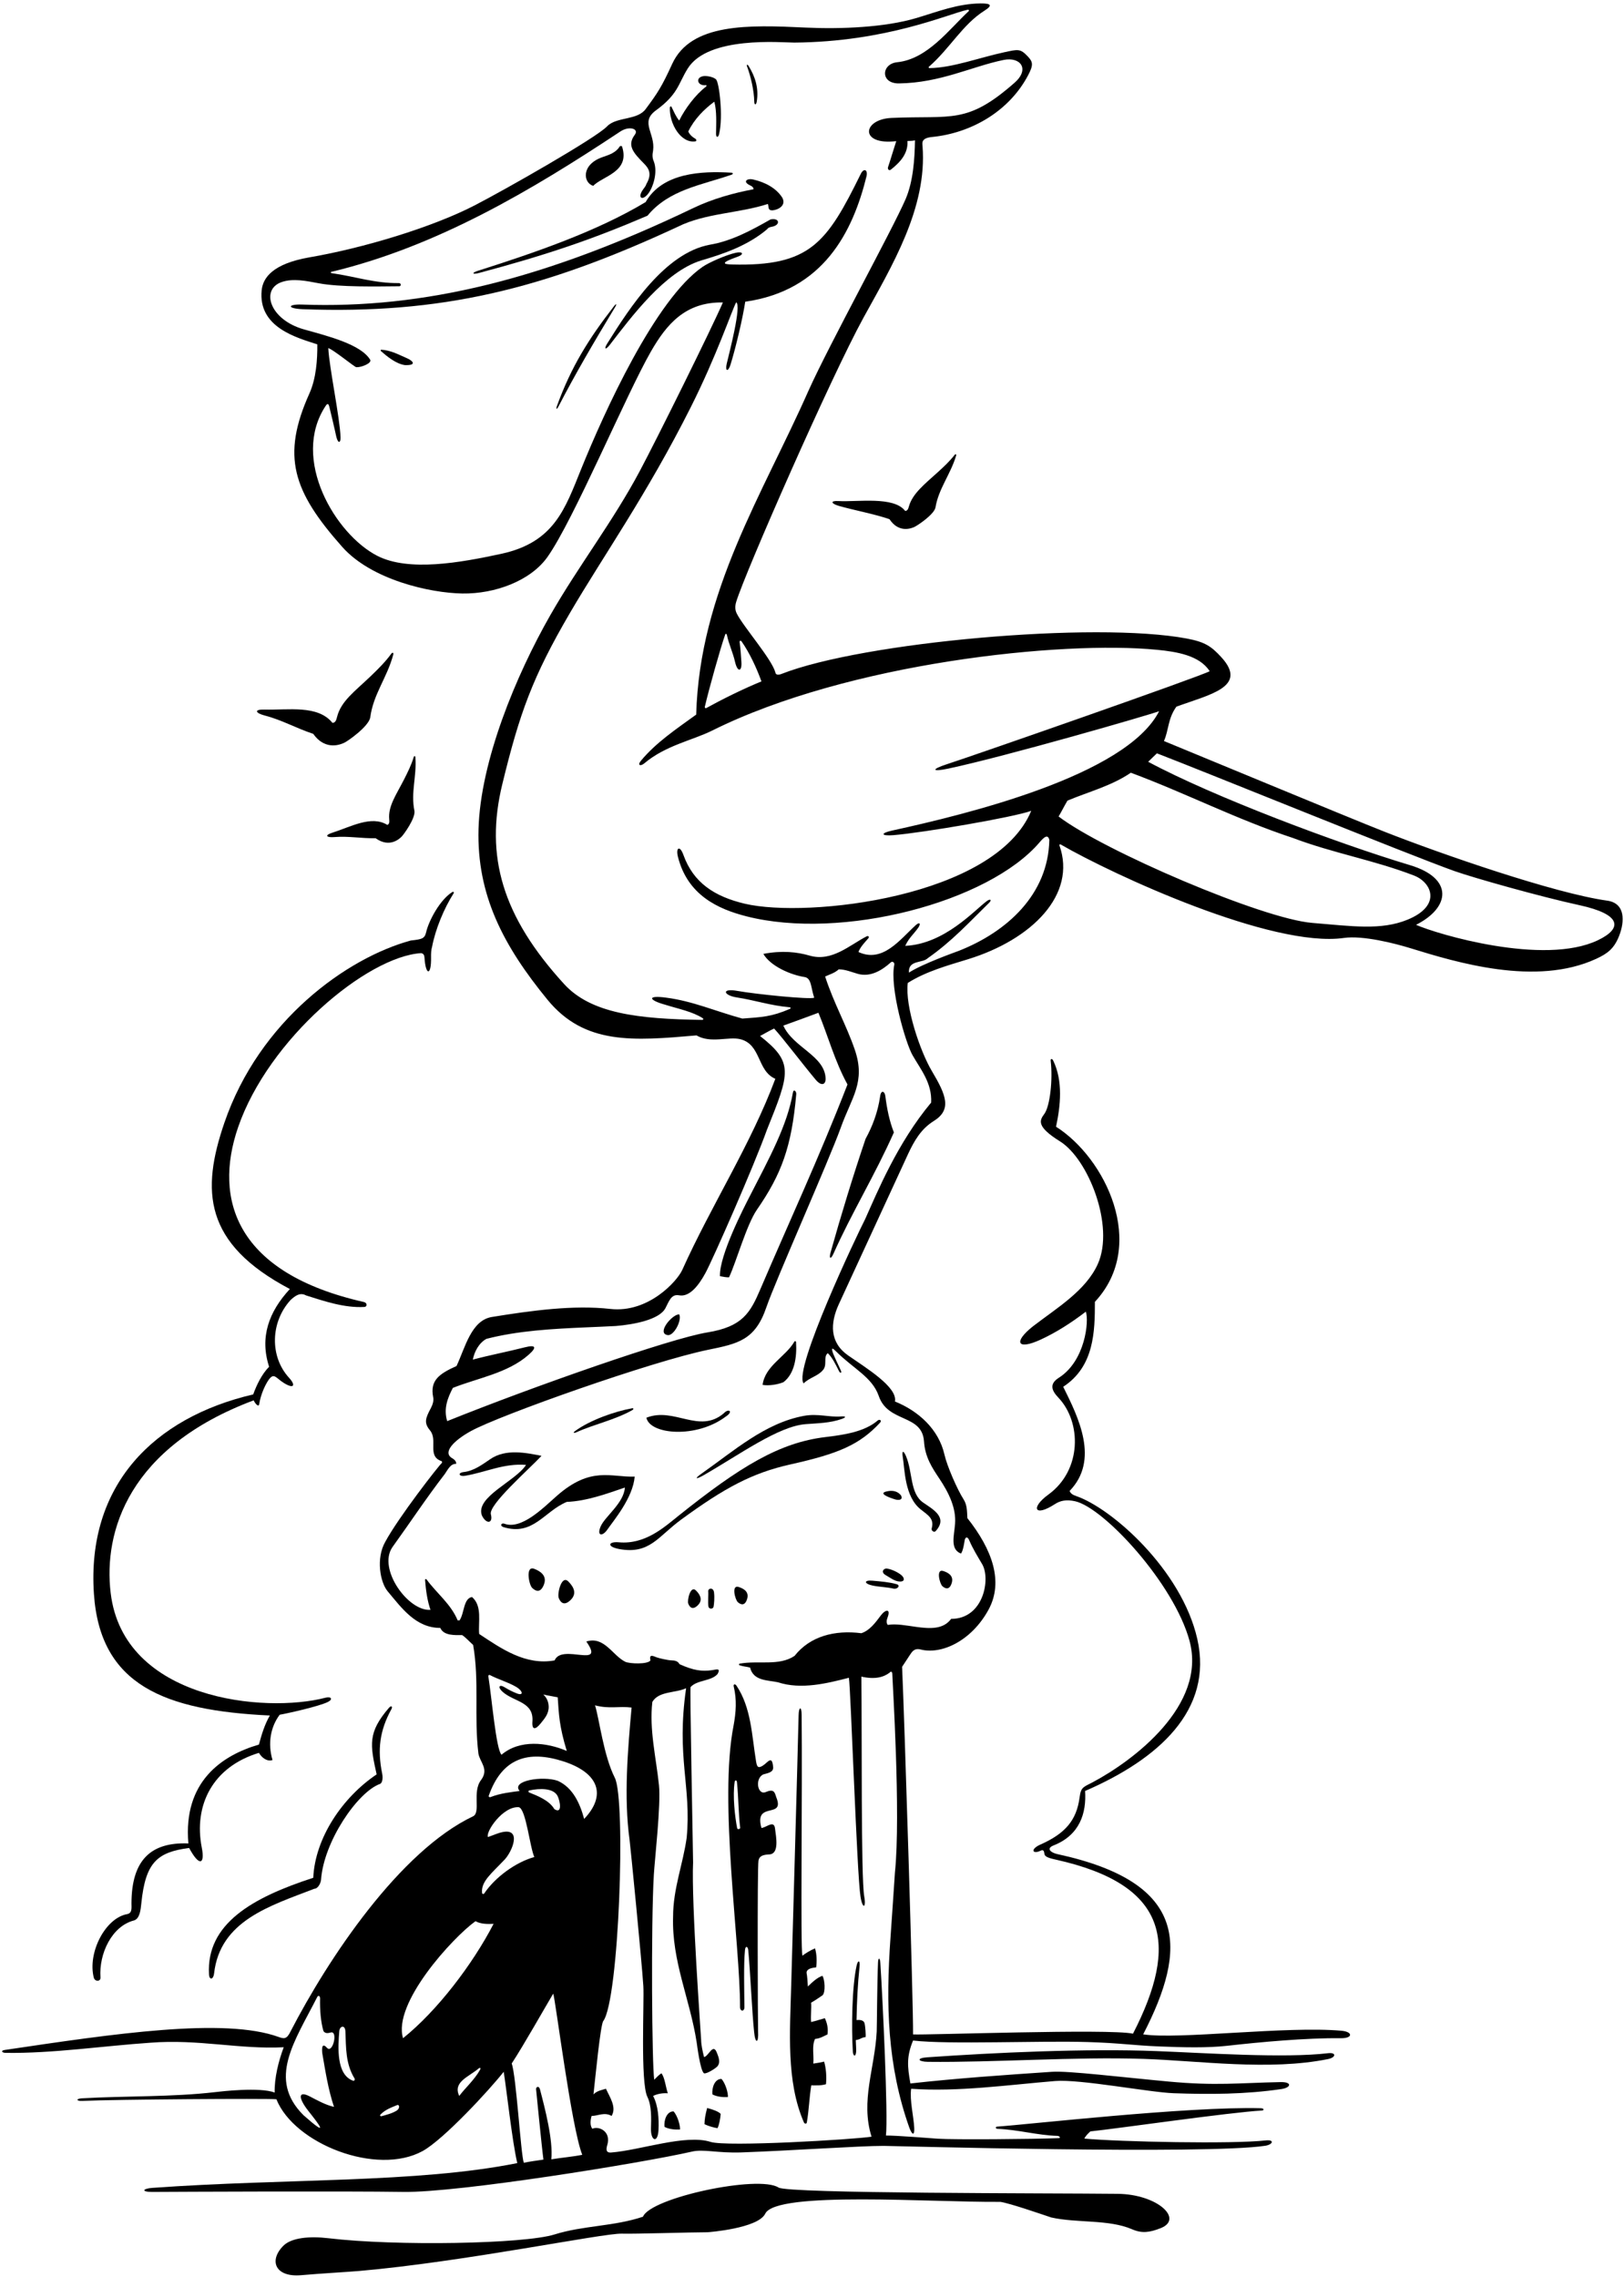 <?xml version="1.0" encoding="UTF-8"?>
<svg xmlns="http://www.w3.org/2000/svg" xmlns:xlink="http://www.w3.org/1999/xlink" width="458pt" height="642pt" viewBox="0 0 458 642" version="1.1">
<g id="surface1">
<path style=" stroke:none;fill-rule:nonzero;fill:rgb(0%,0%,0%);fill-opacity:1;" d="M 374.52 578.844 C 362.27 580.297 339.953 578.781 326.164 578.246 C 306.121 577.469 280.535 578.672 261.5 579.996 C 258.301 580.219 258.895 581.234 261.656 581.27 C 280.277 581.488 303.184 579.797 322.504 580.441 C 338.148 580.961 357.984 583.848 374.535 580.496 C 376.809 580.035 376.922 578.555 374.52 578.844 "/>
<path style=" stroke:none;fill-rule:nonzero;fill:rgb(0%,0%,0%);fill-opacity:1;" d="M 453.27 253.914 C 438.422 251.852 406.336 240.73 390.387 234.453 C 380.09 230.398 335.887 212.023 328.254 208.91 C 329.637 205.824 329.32 202.633 331.762 199.227 C 341.004 195.812 352.148 193.699 344.434 185.277 C 341.621 182.211 339.832 180.984 334.738 180.023 C 308.727 175.121 243.277 181.039 220.469 189.969 C 219.68 190.293 218.766 190.395 218.66 189.543 C 217.609 185.734 209.609 176.641 207.777 172.961 C 207.215 171.824 207.305 170.723 207.629 169.66 C 210.148 161.367 234.352 106.262 243.496 89.605 C 251.5 75.035 261.539 58.645 260.172 41.188 C 260.105 40.332 259.73 38.93 262.816 38.625 C 273.902 37.535 284.645 31.375 289.996 21.121 C 291.453 18.328 291.332 17.465 289.855 15.906 C 287.715 13.656 287.145 13.883 283.098 14.758 C 276.234 16.242 268.48 19.148 262.156 19.199 C 261.949 19.203 261.801 18.973 261.93 18.859 C 267.938 13.617 271.395 6.969 277.605 3.031 C 280 1.52 279.559 0.941 276.535 0.969 C 270.117 1.016 264.367 3.32 258.426 5.09 C 249.559 7.727 237.172 8.246 227.16 7.773 C 211.105 7.012 194.855 6.465 189.562 18.039 C 186.602 24.516 185.422 26.277 182.066 30.781 C 180.938 32.297 179.02 32.848 177.031 33.301 C 174.84 33.801 172.57 34.188 171.207 35.625 C 168.125 38.879 142.527 53.434 133.852 57.906 C 121.824 64.109 102.391 69.965 87.184 72.566 C 76.953 74.371 74.145 78.277 73.793 81.852 C 72.766 92.332 83.723 95.195 89.488 97.082 C 89.531 101.312 89.18 106.66 87.266 110.91 C 79.305 128.605 82.562 138.477 96.535 154.203 C 104.723 163.422 121.156 167.18 130.402 167.32 C 139.629 167.461 149.637 163.738 154.391 157.031 C 161.785 146.602 176.617 111.188 183.582 99.082 C 187.957 91.477 193.273 85.074 203.871 85.27 C 200.453 93.102 185.398 123.457 180.484 132.699 C 172.883 147 163.062 159.668 155.238 173.359 C 145.52 190.355 135.484 214.551 134.953 233.723 C 134.441 252.379 141.996 266.695 154.41 281.852 C 164.887 294.641 178.629 293.445 196.422 291.902 C 200.395 294.234 205.465 292.156 208.766 292.965 C 214.723 294.453 213.445 301.902 218.66 304.137 C 211.781 322.582 200.59 339.836 192.422 357.996 C 190.969 361.234 182.812 370.215 172.145 369.02 C 161.723 367.848 149.906 369.469 138.754 371.277 C 132.895 372.207 131.199 379.895 128.75 385.109 C 123.688 387.359 121.277 389.266 122.152 393.832 C 122.414 394.82 122.004 396.055 121.508 396.98 C 119.914 399.953 119.555 401.172 121.285 403.273 C 123.547 406.012 120.379 410.508 124.508 411.922 C 124.707 411.992 124.73 412.367 124.562 412.5 C 123.77 413.129 112.363 427.773 108.641 434.691 C 106.004 439.305 107.184 446.082 109.336 448.633 C 113.242 453.27 117.223 458.949 124.176 458.949 C 125.133 461.184 128.324 460.973 130.348 460.973 C 131.305 461.609 132.367 462.781 133.434 463.738 C 135.223 474.035 133.645 483.848 134.922 494.383 C 135.348 496.828 137.969 498.723 135.668 501.828 C 133.113 505.129 135.641 510.941 133.434 512.043 C 112.746 521.867 92.605 552.051 81.941 572.707 C 80.859 574.949 80.102 574.812 78.543 574.25 C 63.199 568.715 32.121 573.355 1.32 577.93 C 0.129 578.105 0.535 578.727 1.559 578.742 C 14.797 578.945 29.223 576.773 42.461 575.883 C 55.973 574.82 67.57 577.801 80.02 577.16 C 78.531 581.098 77.359 585.887 77.465 589.93 C 73.211 588.332 62.254 589.625 60.738 589.805 C 48.543 591.23 35.355 590.855 23.168 591.551 C 21.309 591.656 21.504 592.367 23.164 592.293 C 32.645 591.852 75.375 591.574 77.949 591.824 C 82.977 604.391 106.23 613.523 119.172 606.434 C 125.121 603.176 138.133 589.082 142.051 584.078 C 142.797 588.547 144.449 603.793 145.883 609.824 C 117.43 615.516 80.793 614.09 42.953 616.809 C 40.219 617.004 39.699 617.965 42.953 617.949 C 50.652 617.906 97.297 617.691 113.777 617.945 C 129.234 618.184 180.875 609.832 195.051 606.602 C 198.398 605.793 202.312 607.051 209.121 606.809 C 222.988 606.312 242.598 604.957 249.188 604.969 C 251.629 604.973 340.129 607.469 356.809 604.938 C 359.008 604.605 359.52 603.133 356.914 603.43 C 347.715 604.48 315.867 603.844 305.801 602.91 C 306.133 602.215 306.781 601.543 307.504 600.887 C 315.109 600.098 347.125 595.465 355.758 595.016 C 356.676 594.965 356.473 594.375 355.598 594.352 C 334.73 593.805 289.219 599.027 281.266 599.527 C 280.652 599.566 280.719 600.145 281.355 600.168 C 287.223 600.402 292.418 601.965 298.23 602.152 C 298.762 602.168 299.285 602.758 298.566 602.785 C 291.691 603.062 268.922 603.25 264.492 602.945 C 261.887 602.762 252.93 602.047 249.852 602.047 C 250.492 596.516 248.922 563.297 248.273 553.422 C 248.172 551.84 247.691 551.766 247.621 553.254 C 247.371 558.57 247.309 571.551 247.25 572.707 C 246.715 583.184 242.629 592.219 245.789 602.379 C 240.652 603.176 204.918 605.297 200.402 603.848 C 193.375 601.598 180.555 606.207 172.371 606.836 C 171.426 606.91 170.738 606.629 171.203 604.93 C 172.543 600.863 168.816 599.266 167.055 600.145 C 166.309 599.188 166.523 597.59 166.844 596.527 C 168.652 596.527 170.461 595.355 172.48 596.527 C 173.973 594.078 171.949 591.207 170.887 588.863 C 169.969 589.164 168.332 589.398 167.375 590.461 C 167.906 585.566 169.344 570.832 170.129 569.781 C 174.582 563.816 176.547 507.441 173.395 501.211 C 170.188 494.867 169.008 484.52 167.809 480.77 C 171.883 481.852 174.543 480.934 178.121 481.398 C 177.078 492.938 175.871 506.656 177.559 518.754 C 177.77 520.27 180.961 552.566 181.434 559.898 C 181.707 564.117 180.562 587.09 182.57 591.137 C 183.812 593.633 183.664 597.309 183.586 600.055 C 183.48 603.605 185.527 604.355 185.711 600.461 C 185.859 597.27 185.621 593.598 184.188 590.887 C 185.461 590.25 187.059 590.035 188.336 590.141 C 187.695 588.227 187.484 585.672 186.527 584.504 C 185.848 584.926 185.145 585.672 184.504 586.312 C 183.867 582.27 183.559 542.68 184.398 528.477 C 184.648 524.25 186.414 508.742 185.844 503.289 C 185.016 495.406 183.074 487.578 183.973 479.805 C 185.781 476.719 190.418 477.359 193.496 475.949 C 190.676 495.465 195.039 503.637 193.656 518.109 C 192.59 525.664 189.824 532.473 189.824 540.348 C 189.422 552.883 194.59 563.598 196.473 575.77 C 196.57 576.406 197.484 583.844 198.551 584.504 C 199.23 584.758 201.891 583.098 202.379 582.48 C 203.34 581.203 202.473 579.523 202.062 578.438 C 200.996 576.098 199.824 579.715 198.551 579.926 C 198.133 578.188 197.758 576.672 197.73 575.031 C 197.715 574.164 194.934 536.305 195.465 525.023 C 195.355 517.684 194.531 475.879 194.754 475.629 C 196.582 473.566 200.578 474.016 202.379 471.93 C 203.34 470.145 202.035 470.691 200.727 470.867 C 197.949 471.234 195.664 470.98 191.633 469.164 C 191.184 468.266 190.285 468.117 189.34 468.09 C 188.273 468.062 185.684 467.441 185.176 467.234 C 184.098 466.797 183.008 466.289 183.441 468.102 C 182.695 469.27 177.488 469.059 176.32 468.48 C 172.742 466.715 170.41 461.176 165.352 462.781 C 170.887 470.652 158.438 463.207 156.414 468.102 C 148.223 469.59 141.41 464.801 135.137 460.652 C 134.816 457.355 136.094 452.777 133.113 450.227 C 130.664 450.652 130.984 454.801 129.602 456.82 C 129.391 456.82 129.281 456.82 129.07 456.82 C 127.164 452.203 123.172 449.195 120.312 445.297 C 120.145 445.062 119.852 445.152 119.875 445.438 C 120.105 448.375 120.535 451.418 121.41 453.844 C 115.168 454.352 106.434 442.312 110.664 436.18 C 115.875 428.945 120.133 422.453 125.453 415.539 C 126.328 414.27 127.078 412.605 128.656 412.688 C 128.711 411.969 128.117 411.434 127.508 411.086 C 124.688 409.461 128.066 406.051 132.805 403.449 C 141.105 398.898 183.953 383.746 199.715 380.531 C 208.148 378.812 212.953 377.828 216.117 368.582 C 218.723 360.969 233.746 327.305 237.148 317.816 C 240.191 309.32 244.215 305.027 241.047 295.867 C 238.617 288.828 235.18 282.91 232.703 275.301 C 233.977 274.703 235.363 274.344 236.535 273.281 C 238.449 273.281 240.199 274.07 241.961 274.559 C 245.582 275.559 248.852 273.449 251.258 271.285 C 251.621 270.953 252.309 271.262 252.211 271.945 C 250.852 278.445 255.383 294.008 257.332 297.445 C 259.629 301.496 262.883 305.32 262.602 310.84 C 253.094 322.223 247.445 336 243.98 343.719 C 241.844 347.844 223.574 386.258 226.641 390.004 C 228.234 388.406 230.574 387.98 231.961 386.387 C 233.477 384.926 232.066 382.555 233.449 381.488 C 234.738 382.711 235.691 384.699 236.566 386.457 C 236.988 387.305 237.496 387.121 237.109 386.312 C 236.645 385.355 235.164 382.148 234.984 381.648 C 234.238 379.625 234.84 380.043 235.895 381.094 C 240.766 385.934 245.961 388.246 247.812 393.516 C 250.402 401.199 259.98 398.555 260.582 406.281 C 260.855 410.785 262.887 413.812 264.922 416.859 C 267.613 420.895 269.676 425.145 269.348 429.566 C 269.09 433.016 267.871 436.75 271.008 437.988 C 271.645 437.242 271.992 434.594 272.059 434.223 C 272.254 433.27 272.879 433.055 273.402 434.375 C 274.27 436.438 275.684 438.762 276.988 440.965 C 279.41 445.055 277.438 456.395 268.242 456.395 C 266.043 459.391 262.262 459.191 258.414 458.66 C 255.562 458.266 252.676 457.691 250.367 458.098 C 249.895 457.484 250.031 456.746 250.309 456.012 C 251.273 453.457 249.742 453.648 248.395 455.445 C 246.891 457.445 245.309 459.645 242.918 460.438 C 235.363 459.48 228.449 461.289 224.086 466.824 C 219.703 469.777 213.805 468.047 208.602 469.02 C 208.371 469.062 208.324 469.383 208.539 469.461 C 209.488 469.812 210.578 469.863 211.531 470.121 C 212.488 473.953 216.531 473.633 219.402 474.27 C 225.895 476.398 233.234 474.59 239.406 472.996 C 239.938 476.293 241.68 528.707 242.68 534.695 C 243.238 538.27 244.34 538.016 243.73 534.629 C 242.785 529.375 243.121 488.07 242.918 472.676 C 246.695 473.523 249.164 472.875 250.879 471.562 C 251.242 471.09 251.645 471.234 251.645 471.93 C 251.645 473.207 254.09 511.617 252.387 527.898 C 251.977 534.066 251.566 540.238 251.137 546.266 C 249.797 565.094 250.227 582.379 256.477 599.914 C 257.328 602.129 257.941 601.973 257.832 599.875 C 257.676 596.754 256.504 591.992 256.965 588.863 C 270.016 589.805 284.473 587.762 297.562 586.684 C 304.621 586.102 324.172 589.883 330.984 590.121 C 341.113 590.477 351.316 590.441 361.402 588.945 C 364.129 588.539 364.484 586.918 361.156 586.984 C 349.312 587.227 342.879 588.066 329.652 586.84 C 316.305 585.602 301.312 583.777 296.723 584.082 C 283.496 584.961 269.324 585.957 256.75 587.375 C 255.871 582.5 255.664 579.742 257.5 575.27 C 267.641 576.434 293.137 575.273 306.793 575.695 C 315.961 575.98 319.594 576.637 326.828 576.93 C 333.715 577.211 340.527 577.379 346.125 576.746 C 355.422 575.695 368.496 574.496 378.117 574.617 C 381.621 574.66 381.543 572.797 378.359 572.512 C 362.777 571.113 332.199 575.062 322.398 573.523 C 334.895 549.34 335.441 530.785 298.234 522.719 C 296.355 522.309 294.902 521.141 297.148 520.254 C 304.57 517.312 306.422 511.102 306.016 504.914 C 326.66 495.98 342.23 482.137 337.656 462.039 C 333.219 442.523 313.496 425.168 303.465 421.754 C 302.637 421.473 301.938 421.094 301.652 420.328 C 310.109 411.598 304.164 399.641 299.844 390.961 C 308.621 385.258 308.781 375.32 308.781 367.02 C 323.801 350.887 311.617 326.34 297.82 317.648 C 299.094 311.73 299.828 304.77 297.02 299 C 296.723 298.395 296.234 298.406 296.312 299.059 C 296.949 304.371 296.121 311.871 294.52 314.039 C 293.184 315.848 292.16 317.555 298.934 321.77 C 306.945 326.754 314.371 345.633 309.629 356.297 C 306.262 363.855 298.07 368.723 291.348 373.891 C 285.703 378.348 286.832 380.723 293.441 377.684 C 297.953 375.609 302.141 372.906 306.227 369.785 C 307.18 372.453 306.039 383.695 298.637 388.402 C 295.996 390.078 296.414 391.852 298.465 394.004 C 305.066 400.938 305.137 414.48 295.668 421.348 C 290.625 425.008 291.656 427.84 297.531 424.023 C 299.031 423.051 300.746 422.684 303.219 423.238 C 311.328 425.059 331.105 446.438 335.473 462.602 C 340.387 480.785 319.621 496.375 308.16 502.453 C 305.586 503.82 304.844 503.785 304.48 506.625 C 303.621 513.375 300.23 516.891 293.758 519.871 C 290.645 521.129 290.996 522.664 293.008 521.949 C 293.703 521.664 294.348 521.156 294.523 522.473 C 294.535 523.332 295.32 523.742 297.82 524.281 C 329.531 531.336 332.578 547.98 319.527 573.332 C 312.777 571.875 261.078 573.777 257.496 573.543 C 257.602 565.031 255.047 483.953 254.41 469.91 C 254.941 469.164 256.738 466.305 257.102 465.855 C 257.73 465.078 258.438 464.715 259.648 465.027 C 265.445 466.516 273.953 462.703 278.805 453.766 C 283.062 445.91 279.859 436.867 272.816 427.988 C 272.715 425.906 272.738 424.242 271.738 422.68 C 269.992 419.953 267.094 413.355 266.355 410.086 C 264.738 402.945 259.023 397.785 252.387 395.109 C 253.199 391.051 244.176 385.617 239.176 382.117 C 233.953 378.461 234.086 373.051 236.594 367.617 C 237.754 365.105 255.062 327.543 256.113 325.297 C 257.801 321.688 259.742 318.273 263.301 316.066 C 268.516 312.832 266.848 308.746 262.777 301.906 C 259.57 296.523 255.172 283.77 256.008 277.109 C 261.215 273.844 267.156 272.223 272.977 270.434 C 290.996 264.891 303.727 252.23 298.773 238.305 C 298.711 238.117 298.938 237.961 299.129 238.07 C 314.098 246.723 358.766 267.301 379.012 264.426 C 384.391 263.66 393.406 265.973 397.73 267.305 C 410.797 271.336 433.148 278.137 450.117 270.328 C 453.32 268.855 455.184 267.473 456.59 263.93 C 458.273 259.695 458.371 254.625 453.27 253.914 Z M 90.902 578.926 C 91.762 583.863 92.527 588.965 94.195 593.973 C 91.805 593.426 89.586 592.176 87.406 591.043 C 83.965 589.254 84.125 591.527 86.961 595.113 C 90.039 599.008 93.098 602.949 85.578 596.312 C 75.402 586.137 83.012 575.668 89.477 562.977 C 89.758 562.422 90.281 562.691 90.266 563.398 C 90.188 566.664 90.469 570.039 91.215 572.586 C 91.688 573.332 92.504 573.223 93.262 573.004 C 95.418 572.375 93.844 579.145 92.195 577.305 C 90.348 575.242 90.918 579.016 90.902 578.926 Z M 99.602 586.605 C 94.785 584.949 95.32 577.07 95.688 572.59 C 95.805 571.18 97.332 570.727 97.41 572.707 C 97.598 577.234 97.426 581.816 99.996 585.977 C 100.18 586.27 99.906 586.711 99.602 586.605 Z M 111.859 595.035 C 110.52 595.84 109.035 596.195 107.586 596.602 C 107.305 596.68 107.074 596.402 107.254 596.203 C 108.559 594.75 110.48 594.098 112.07 593.441 C 112.695 593.32 112.809 594.43 111.859 595.035 Z M 135.391 583.504 C 133.77 586.414 131.059 588.781 129.52 590.887 C 127.633 586.973 132.145 585.539 134.934 583.184 C 135.383 582.801 135.668 583 135.391 583.504 Z M 113.668 574.609 C 110.668 564.824 127.605 546.293 134.098 541.621 C 135.586 542.473 137.633 542.449 139.203 542.367 C 133.246 553.859 123.242 566.949 113.668 574.609 Z M 155.48 608.762 C 156.031 603.406 153.695 594.406 152.273 588.996 C 151.973 587.906 151.113 588.355 151.184 588.996 C 151.23 589.41 152.836 605.859 153.262 608.836 C 150.934 609.168 149.383 609.391 147.719 609.723 C 146.863 607.273 145.586 585.141 144.309 581.738 C 147.496 576.918 153.672 565.988 156.016 562.051 C 156.652 563.648 161.133 599.75 164.207 607.484 C 161.652 608.02 158.359 608.281 155.48 608.762 Z M 149.262 505.348 C 148.945 505.219 148.961 504.836 149.273 504.766 C 152.164 504.129 156.156 504.023 157.289 506.406 C 157.918 507.758 158.691 511.523 156.336 510.023 C 154.902 507.547 151.539 506.262 149.262 505.348 Z M 164.738 512.789 C 163.57 508.426 161.547 503.957 157.289 502.043 C 153.023 500.586 144.062 501.992 146.547 504.914 C 144.379 505.211 141.207 505.508 138.301 506.648 C 138.066 506.738 137.746 506.512 137.82 506.305 C 141.57 495.586 148.973 493.34 158.977 496.598 C 169.051 499.871 171.012 506.23 164.738 512.789 Z M 138.117 472.211 C 140.461 473.441 143.145 474.184 145.41 475.477 C 147.551 476.695 147.691 478.145 145.82 477.43 C 144.617 476.969 143.5 476.41 142.398 475.727 C 140.754 474.699 140.273 475.641 141.734 476.945 C 144.973 479.836 150.508 479.699 150.16 485.23 C 149.934 487.965 151.113 487.566 152.465 485.883 C 153.574 484.504 154.805 483.148 154.738 481.082 C 154.703 479.938 154.285 478.672 153.219 477.715 C 154.676 478.062 156.004 478.234 157.289 478.508 C 157.609 483.297 157.695 486.59 159.844 493.637 C 154.203 491.191 146.547 490.34 141.438 494.699 C 139.898 493.266 138.656 478.363 137.711 472.535 C 137.676 472.32 137.945 472.121 138.117 472.211 Z M 146.332 509.492 C 148.355 510.023 149.418 520.77 150.695 523.535 C 145.508 524.961 139.645 529.199 136.531 533.844 C 136.391 534.062 135.988 533.953 135.961 533.695 C 135.578 530.445 138.641 528.152 142.328 524.242 C 144.41 522.031 147.234 515.391 141.734 516.5 C 140.305 516.789 138.863 517.496 137.605 517.895 C 136.926 516.395 141.852 509.133 146.332 509.492 Z M 209.082 186.52 C 208.934 184.68 208.871 182.895 208.59 181.031 C 208.527 180.609 208.906 180.492 209.172 180.875 C 211.457 184.188 213.316 188.188 214.746 192.098 C 209.535 194.238 203.84 197.051 199.145 199.637 C 198.969 199.73 198.715 199.52 198.766 199.297 C 199.902 194.371 203.223 182.516 204.52 178.895 C 204.652 178.52 204.941 178.703 205.008 179.027 C 205.5 181.496 206.703 183.98 207.289 186.566 C 207.988 189.645 209.312 189.43 209.082 186.52 Z M 239.008 305.734 C 230.883 326.645 222.648 344.25 214.461 363.395 C 211.578 370.129 209.43 374.027 199.461 375.641 C 189.258 377.293 150.82 390.707 126.117 400.645 C 125.051 397.133 126.219 394.152 127.711 391.281 C 134.695 388.488 143.145 387.16 149.066 381.953 C 151.508 379.809 151.109 379.047 148.02 379.836 C 143.277 381.047 138.094 382.039 133.352 383.301 C 133.777 381.066 135.055 378.617 137.184 377.449 C 146.195 375.133 155.852 374.617 165.453 374.203 C 168.203 374.082 170.949 373.973 173.676 373.828 C 178.68 373.414 185.938 372.082 187.664 368.797 C 188.688 366.848 189.297 364.754 191.512 365.172 C 194.379 365.715 196.922 362.609 198.938 358.914 C 200.996 355.137 212.629 328.742 216.301 318.484 C 222.781 302.363 223.871 299.555 214.352 292.07 C 216.105 291.137 217.195 290.453 218.32 289.969 C 220.703 292.547 226.512 300.191 230.051 304.41 C 231.629 306.285 232.906 305.84 232.836 304.012 C 232.582 297.594 223.641 295.289 220.918 289.137 C 224.219 287.965 227.188 286.867 230.812 285.52 C 233.492 291.953 235.391 299.137 239.008 305.734 Z M 270.434 268.051 C 269.855 268.277 260.113 271.719 256.336 274.203 C 256.09 270.547 260.16 271.625 261.656 270.129 C 268.551 265.285 273.25 260.086 278.953 254.512 C 279.766 253.719 279.309 253.289 278.316 254.023 C 274.809 256.617 266.395 266.141 255.293 266.656 C 256.344 264.383 257.613 263.438 258.934 261.582 C 259.789 260.383 259.359 259.816 258.258 260.82 C 253.754 264.922 248.941 271.562 242.094 268.387 C 242.648 266.961 243.793 265.77 244.867 264.551 C 245.238 264.137 244.914 263.715 244.406 263.977 C 239.586 266.457 234.578 271.23 228.34 269.41 C 224.77 268.371 220.574 267.918 215.281 268.918 C 217.285 272.383 222.996 274.852 226.91 275.449 C 228.891 275.754 228.656 278.441 229.629 281.281 C 228.391 281.82 213.262 280.305 207.891 279.348 C 203.363 278.539 204.008 280.617 207.805 281.199 C 212.848 281.973 217.492 283.539 222.676 283.961 C 223.012 283.988 223.059 284.305 222.758 284.434 C 217.484 286.68 214.91 286.742 209.352 287.156 C 201.84 285.109 195.332 282.211 187.836 281.254 C 182.438 280.523 182.828 281.949 187.648 283.266 C 191.316 284.426 195.242 285.16 198.195 287.055 C 198.434 287.207 198.344 287.535 198.066 287.531 C 179.934 287.281 166.672 285.715 159.098 277.43 C 141.656 258.352 136.719 241.402 141.656 221.094 C 146.512 201.137 150.129 190.934 160.785 172.719 C 170.066 156.844 182.449 139.387 194.824 114.77 C 202.129 100.242 206.293 87.77 207.617 85.23 C 209.203 86.062 205.652 99.539 204.965 102.48 C 204.426 104.781 205.375 104.934 206.047 102.715 C 207.48 98.047 209.414 89.988 210.172 85.059 C 232.176 81.914 240.48 65.504 244.398 49.605 C 244.746 47.68 243.535 47.441 242.781 48.973 C 233.156 68.527 228.48 75.121 206.449 74.566 C 203.965 74.504 203.043 74.145 207.941 72.41 C 209.961 71.711 209.527 70.812 207.508 71.262 C 204.734 71.879 199.953 73.988 198.18 75.207 C 184.852 84.344 170.43 116.098 163.902 132.227 C 159.348 143.477 156.305 152.898 141.367 156.133 C 129.711 158.656 115.266 161.223 106.418 156.707 C 94.629 150.688 81.895 129.395 91.859 114.402 C 92.406 113.578 92.66 113.902 92.855 114.598 C 92.984 115.055 94.375 120.891 94.875 123.254 C 95.375 125.125 96.102 124.891 96.039 123.254 C 95.824 117.555 92.902 103.93 92.582 98.145 C 93.91 98.477 100.004 103.496 100.48 103.523 C 101.945 103.602 104.883 102.383 104.41 101.445 C 101.797 97.086 92.578 94.781 85.738 92.867 C 76.008 90.141 73.395 81.543 79.496 79.5 C 82.691 78.43 86.289 79.18 89.918 79.863 C 95.91 80.992 106.215 80.75 112.613 80.703 C 113.172 80.699 113.145 79.805 112.531 79.812 C 105.648 79.895 100.234 77.965 93.582 77.012 C 93.223 76.961 93.164 76.711 93.5 76.629 C 123.309 69.48 150.02 53.59 174.953 37.07 C 177.473 35.395 180.281 36.32 179.035 37.977 C 176.789 40.969 178.523 42.988 181.613 46.102 C 183.02 47.516 183.934 49.066 182.297 51.863 C 182.152 52.367 181.812 52.824 181.465 53.277 C 179.602 55.723 181.094 56.816 182.82 54.578 C 184.191 52.801 185.555 48.562 184.391 45.516 C 183.973 44.605 183.934 43.695 184.184 42.449 C 184.852 37.621 180.469 34.531 184.848 31.219 C 191.312 26.539 191.219 23.699 193.953 19.316 C 199.711 10.074 220.355 11.996 224 12.008 C 250.105 11.789 267.242 3.988 272.867 2.754 C 273.227 2.672 273.379 2.973 273.168 3.168 C 267.715 8.195 261.598 16.676 253.016 17.547 C 248.52 18.004 248.223 23.582 253.512 23.516 C 265.203 23.371 274.105 18.727 283.027 16.902 C 287.789 15.934 290.523 19.473 286.105 23.348 C 272.648 35.148 268.613 32.488 251.43 33.246 C 243.191 33.609 242.289 41.035 252.762 39.789 C 252.02 42.023 251.242 44.734 250.496 46.969 C 250.188 47.605 250.684 48.27 251.242 47.82 C 253.797 45.797 256.137 43.359 255.926 39.742 C 256.777 39.742 257.336 39.707 258.047 39.574 C 257.953 44.863 257.539 51.168 255.391 56.152 C 251.66 64.785 233.973 96.898 228.047 110.062 C 215.066 139.43 197.297 166.668 196.34 201.461 C 190.734 205.52 185.039 209.316 180.773 214.445 C 179.652 215.789 180.648 216.102 181.723 215.191 C 187.715 210.129 195.355 208.703 200.82 205.977 C 239.289 186.805 299.516 180.566 326.254 183.184 C 331.859 183.73 338.297 184.762 341.152 189.227 C 338.812 190.609 274.977 212.879 266.988 215.465 C 262.668 216.863 262.652 217.695 267.434 216.684 C 283.676 213.246 324.445 201.461 326.895 200.504 C 317.621 218.688 272.496 229.574 251.602 234.152 C 248.211 234.895 248.438 235.73 251.938 235.449 C 260.25 234.777 285.824 230.41 290.824 228.594 C 280.715 252.992 227.691 258.934 210.07 254.781 C 201.41 252.738 195.527 248.797 192.742 241.035 C 191.723 238.188 190.539 238.969 191.184 241.531 C 193.902 252.363 202.492 256.285 210.512 258.332 C 237.332 265.176 278.789 254.418 293.254 237.387 C 294.438 235.988 295.523 235.082 295.93 236.785 C 295.625 252.195 283.965 262.711 270.434 268.051 Z M 396.984 259.266 C 389.469 262.355 381.242 261.098 370.059 260.184 C 355.934 259.027 311.137 239.793 298.547 230.188 C 299.273 228.992 299.895 227.68 301.039 225.719 C 306.871 223.254 313.488 221.57 318.914 217.848 C 334.129 223.484 348.812 231.039 364.664 236.254 C 375.984 240.535 387.645 242.52 398.805 246.844 C 403.738 248.758 406.703 255.262 396.984 259.266 Z M 450.598 265.09 C 435.34 272.34 405.227 263.336 399.352 260.727 C 409.066 255.832 409.934 247.598 397.676 243.914 C 377.188 237.762 342.105 224.59 323.809 214.762 C 324.723 213.828 325.609 213.051 326.273 212.379 C 338.715 217.141 397.621 241.113 410.195 245.574 C 415.609 247.492 434.48 252.812 445.438 255.191 C 457.16 257.734 457.805 261.66 450.598 265.09 "/>
<path style=" stroke:none;fill-rule:nonzero;fill:rgb(0%,0%,0%);fill-opacity:1;" d="M 212.719 28.648 C 212.738 29.68 213.242 29.676 213.414 28.645 C 214.043 24.922 212.988 21.613 211.117 18.594 C 210.781 18.051 210.484 18.184 210.695 18.754 C 211.734 21.574 212.645 25.441 212.719 28.648 "/>
<path style=" stroke:none;fill-rule:nonzero;fill:rgb(0%,0%,0%);fill-opacity:1;" d="M 196.176 39.84 C 196.441 39.797 196.426 39.32 196.176 39.172 C 195.207 38.594 194.527 38.004 194.105 37.07 C 195.809 33.562 198.566 30.812 201.445 28.668 C 202.188 31.305 201.973 34.961 201.938 37.711 C 201.922 38.777 202.527 38.918 202.797 37.812 C 204.012 32.855 202.82 23.203 201.93 22.375 C 201.234 21.73 199.73 21.422 198.68 21.43 C 195.91 21.641 196.621 24.344 199.09 24.008 C 199.312 23.98 199.309 24.281 199.09 24.445 C 196.188 26.633 193.125 30.727 191.551 33.988 C 190.566 32.82 190.031 31.43 189.379 30.129 C 189.258 29.883 188.93 30.004 188.914 30.309 C 188.734 34.941 192.074 40.535 196.176 39.84 "/>
<path style=" stroke:none;fill-rule:nonzero;fill:rgb(0%,0%,0%);fill-opacity:1;" d="M 167.293 52.395 C 169.969 49.613 177.758 48.508 175.434 41.324 C 175.355 41.086 174.906 41.074 174.746 41.328 C 173.648 43.094 171.715 43.672 169.895 44.305 C 163.883 46.402 164.402 51.512 167.293 52.395 "/>
<path style=" stroke:none;fill-rule:nonzero;fill:rgb(0%,0%,0%);fill-opacity:1;" d="M 135.141 76.945 C 154.059 71.875 166.797 67.594 182.613 60.801 C 188.695 53.402 197.961 52.18 206.367 49.23 C 206.785 49.086 206.746 48.715 206.301 48.688 C 197.824 48.172 186.832 48.68 182.082 56.969 C 168.117 65.367 150.348 71.387 134.816 76.328 C 132.883 76.945 133.195 77.469 135.141 76.945 "/>
<path style=" stroke:none;fill-rule:nonzero;fill:rgb(0%,0%,0%);fill-opacity:1;" d="M 212.398 50.602 C 210.629 50.199 209.344 51.238 211.535 52.258 C 212.039 52.492 212.512 52.789 212.512 53.352 C 207.062 54.371 201.031 56.012 195.527 58.652 C 153.594 78.762 119.355 87.117 85.184 85.863 C 81.098 85.715 80.816 86.977 85.348 87.172 C 124.344 88.613 153.098 81.621 191.234 63.887 C 198.898 60.074 208.363 60.16 216.555 57.5 C 216.875 58.352 216.449 59.309 217.832 59.309 C 219.512 59.156 221.84 57.91 220.598 55.691 C 218.879 53.016 215.785 51.371 212.398 50.602 "/>
<path style=" stroke:none;fill-rule:nonzero;fill:rgb(0%,0%,0%);fill-opacity:1;" d="M 217.301 61.863 C 211.875 64.949 206.297 67.969 200.172 68.992 C 187.547 71.328 177.641 86.652 171.254 96.848 C 170.234 98.477 170.793 98.746 171.965 97.23 C 178.277 89.047 187.48 76.672 197.652 73.457 C 204.246 71.539 210.918 69.203 216.344 64.629 C 216.648 64.148 217.203 64.012 217.754 63.91 C 220.117 63.477 219.934 61.336 217.301 61.863 "/>
<path style=" stroke:none;fill-rule:nonzero;fill:rgb(0%,0%,0%);fill-opacity:1;" d="M 173.148 86.34 C 165.965 95.586 161.059 103.5 157.105 114.359 C 156.734 115.383 156.988 115.59 157.48 114.633 C 162.164 105.574 167.363 96.664 173.484 86.555 C 174.039 85.641 173.805 85.496 173.148 86.34 "/>
<path style=" stroke:none;fill-rule:nonzero;fill:rgb(0%,0%,0%);fill-opacity:1;" d="M 114.895 101.051 C 112.555 100.039 110.289 98.754 107.551 98.59 C 107.355 98.578 107.273 98.844 107.445 98.992 C 109.082 100.418 111.598 102.551 114.199 102.934 C 117.715 103.035 116.359 101.688 114.895 101.051 "/>
<path style=" stroke:none;fill-rule:nonzero;fill:rgb(0%,0%,0%);fill-opacity:1;" d="M 74.723 201.738 C 79.594 203 83.512 205.309 88.344 206.887 C 91.914 211.941 96.457 209.68 97.113 209.387 C 98.039 208.973 103.887 204.879 104.41 202.312 C 105.27 195.66 109.152 191.137 110.906 184.543 C 111.059 183.977 110.684 183.84 110.336 184.316 C 108.688 186.586 106.66 188.594 104.57 190.602 C 100.133 194.863 96.18 197.621 95.059 202.109 C 94.844 202.965 94.637 203.742 93.77 203.801 C 89.617 198.66 81.332 200.227 74.543 200.047 C 71.574 199.969 71.957 201.023 74.723 201.738 "/>
<path style=" stroke:none;fill-rule:nonzero;fill:rgb(0%,0%,0%);fill-opacity:1;" d="M 35.996 539.602 C 29.703 540.617 24.617 550.57 26.469 557.602 C 26.844 558.754 28.441 558.648 28.332 557.477 C 27.871 550.797 31.527 543.008 37.805 541.41 C 39.434 540.895 39.672 538.402 39.859 536.57 C 41.031 525.059 44.312 522.164 53.34 520.98 C 56.262 526.422 57.82 525.535 56.914 520.93 C 54.535 508.832 60.074 498.07 73.023 494.168 C 73.766 495.445 75.258 496.723 76.852 496.191 C 75.457 491.465 76.32 486.828 78.875 483.422 C 80.789 483.105 90.051 481.051 92.512 479.797 C 93.957 479.059 93.422 478.195 91.754 478.629 C 74.785 483.047 34.812 479.348 31.207 449.07 C 29.145 431.746 36.301 408.004 71.531 394.789 C 72.184 396.094 73.02 396.703 73.109 395.809 C 73.555 392.98 74.883 390.27 75.723 389.07 C 77.305 386.809 77.754 388.5 80.168 389.961 C 82.938 391.633 83.445 390.527 81.52 388.43 C 76.035 382.449 76.246 372.723 81.961 366.488 C 83.215 365.336 84.621 364.254 86.32 365.211 C 91.543 366.855 97.117 368.762 102.723 368.457 C 103.645 368.406 103.578 367.281 102.645 367.07 C 66.645 358.949 60.098 338.258 67.152 317.789 C 75.738 292.867 103.523 269.66 118.773 268.707 C 119.469 268.836 119.672 269.32 119.711 269.961 C 120.035 275.152 121.664 275.121 121.566 269.961 C 121.547 268.844 121.586 267.773 121.859 266.898 C 122.809 261.922 125.215 256.109 127.926 251.852 C 128.102 251.574 127.879 251.293 127.586 251.473 C 124.105 253.59 120.91 259.586 120.18 262.816 C 119.754 264.625 119.016 264.805 115.855 265.145 C 97.883 270.043 73.16 287.676 63.266 316.57 C 56.746 335.609 57.34 350.543 81.746 363.402 C 75.789 369.848 73.199 377.012 75.895 385.32 C 73.836 387.379 72.352 390.496 71.41 393.113 C 43.289 399.672 24.41 418.75 26.488 449.355 C 28.234 475.047 46.324 482.242 76.105 483.637 C 74.617 486.188 73.766 489.062 73.023 491.828 C 62.613 494.863 51.598 502.242 53.125 519.703 C 42.539 519.285 37.113 524.387 37.078 536.574 C 37.074 537.797 37.332 539.234 35.996 539.602 "/>
<path style=" stroke:none;fill-rule:nonzero;fill:rgb(0%,0%,0%);fill-opacity:1;" d="M 235.02 353.512 C 240.199 341.906 246.762 331.266 252.094 319.246 C 250.828 316.043 250.133 312.578 249.688 309.031 C 249.496 307.516 248.422 307.238 248.207 309.137 C 247.559 313.613 245.984 317.672 244.113 321.055 C 240.613 331.387 237.184 342.582 234.238 353.102 C 233.734 354.898 234.305 355.113 235.02 353.512 "/>
<path style=" stroke:none;fill-rule:nonzero;fill:rgb(0%,0%,0%);fill-opacity:1;" d="M 223.609 308.066 C 221.98 317.344 217.105 326.23 211.234 337.652 C 210.008 340.066 202.805 353.922 203.043 359.785 C 203.887 359.941 204.801 360.129 205.598 360.105 C 207.602 355.891 210.547 345.27 213.449 341.066 C 220.348 331.086 223.258 323.375 224.555 308.488 C 224.633 307.57 223.754 306.926 223.609 308.066 "/>
<path style=" stroke:none;fill-rule:nonzero;fill:rgb(0%,0%,0%);fill-opacity:1;" d="M 188.254 376.383 C 189.949 376.754 192.387 372.316 191.551 370.531 C 189.504 370.547 185.125 375.859 188.254 376.383 "/>
<path style=" stroke:none;fill-rule:nonzero;fill:rgb(0%,0%,0%);fill-opacity:1;" d="M 224.504 378.402 C 224.484 378.078 224.164 377.996 224.012 378.262 C 221.566 382.488 215.77 385.02 215.066 390.43 C 216.875 390.746 219.324 390.32 220.918 389.684 C 224.086 387.309 224.766 382.637 224.504 378.402 "/>
<path style=" stroke:none;fill-rule:nonzero;fill:rgb(0%,0%,0%);fill-opacity:1;" d="M 204.129 398.43 C 197.148 404.367 190.18 396.574 182.297 399.684 C 183.293 404.469 196.457 405.605 204.738 399.316 C 206.906 397.922 205.492 396.953 204.129 398.43 "/>
<path style=" stroke:none;fill-rule:nonzero;fill:rgb(0%,0%,0%);fill-opacity:1;" d="M 162.566 403.785 C 167.629 401.488 173.402 400.324 178.34 397.531 C 178.742 397.301 178.695 396.953 178.289 397.023 C 173.363 397.895 166.398 400.363 162.211 403.422 C 161.539 403.91 161.746 404.156 162.566 403.785 "/>
<path style=" stroke:none;fill-rule:nonzero;fill:rgb(0%,0%,0%);fill-opacity:1;" d="M 198.395 415.918 C 208.562 410.098 219.492 402.09 227.191 401.5 C 230.641 401.234 234.137 401.191 237.387 400.035 C 238.758 399.547 238.562 399.207 237.16 399.328 C 233.977 399.602 230.676 398.453 226.77 399.152 C 215.738 401.168 207.016 409.016 197.809 415.469 C 195.824 416.855 196.133 417.211 198.395 415.918 "/>
<path style=" stroke:none;fill-rule:nonzero;fill:rgb(0%,0%,0%);fill-opacity:1;" d="M 248.195 401.078 C 248.77 400.461 248.062 400.012 247.523 400.473 C 243.758 403.688 237.992 404.512 232.746 405.145 C 219.863 406.695 208.762 413.395 191.352 427.328 C 187.41 430.48 181.984 435.484 174.535 434.805 C 171.535 434.531 171.012 436.039 174.672 436.715 C 183.234 438.258 185.57 433.176 192.094 428.41 C 204.312 419.48 212.094 415.258 222.965 412.836 C 236.57 409.805 242.441 407.273 248.195 401.078 "/>
<path style=" stroke:none;fill-rule:nonzero;fill:rgb(0%,0%,0%);fill-opacity:1;" d="M 260.348 423.605 C 256.602 421.016 257.438 415.094 255.516 410.527 C 254.758 408.73 254.309 409.035 254.586 410.684 C 255.172 414.164 255.066 421.934 259.691 425.562 C 261.715 427.152 263.551 428.168 262.75 430.902 C 262.57 431.508 263.426 432.137 263.863 431.66 C 267.398 427.801 263.199 425.574 260.348 423.605 "/>
<path style=" stroke:none;fill-rule:nonzero;fill:rgb(0%,0%,0%);fill-opacity:1;" d="M 152.715 410.434 C 148.355 409.559 142.641 408.379 138.301 411.336 C 135.992 412.906 133.648 414.676 130.793 415 C 128.973 415.211 129.406 416.352 131.195 416.047 C 137.121 415.039 142.023 412.496 148.355 412.984 C 145.453 417.574 133.969 422.016 135.906 427.242 C 137.168 429.832 139.121 429.484 138.434 426.922 C 137.711 424.25 149.074 414.332 152.715 410.434 "/>
<path style=" stroke:none;fill-rule:nonzero;fill:rgb(0%,0%,0%);fill-opacity:1;" d="M 171.309 431.191 C 173.066 428.637 178.496 422.293 178.996 416.285 C 172.324 416.539 166.656 413.238 157.016 421.734 C 153.238 425.062 147.043 431.391 142.203 429.551 C 141.488 429.281 140.809 430.094 141.953 430.516 C 150.367 433.121 153.473 426.059 159.844 423.414 C 165.484 423.199 171.23 421.07 176.23 419.371 C 175.922 423.805 170.605 427.496 169.387 430.355 C 168.242 433.031 169.879 433.273 171.309 431.191 "/>
<path style=" stroke:none;fill-rule:nonzero;fill:rgb(0%,0%,0%);fill-opacity:1;" d="M 252.309 422.668 C 252.84 422.879 254.859 423.199 254.117 421.605 C 253.266 420.539 252.125 420.199 250.816 420.328 C 246.773 420.859 251.129 422.305 252.309 422.668 "/>
<path style=" stroke:none;fill-rule:nonzero;fill:rgb(0%,0%,0%);fill-opacity:1;" d="M 249.781 444.062 C 251.105 444.809 252.324 445.832 253.789 445.871 C 255.027 445.906 255.27 445.109 254.32 444.16 C 253.32 443.293 251.586 442.43 250.137 442.211 C 249.227 442.074 248.281 443.215 249.781 444.062 "/>
<path style=" stroke:none;fill-rule:nonzero;fill:rgb(0%,0%,0%);fill-opacity:1;" d="M 246.141 447.012 C 248.055 447.41 250.117 447.422 252.094 447.887 C 253.234 448.02 254.012 446.91 252.84 446.609 C 250.797 446.023 248.309 445.828 246.035 445.629 C 243.578 445.406 243.621 446.488 246.141 447.012 "/>
<path style=" stroke:none;fill-rule:nonzero;fill:rgb(0%,0%,0%);fill-opacity:1;" d="M 216.055 510.727 C 217.914 510.016 220.484 510.43 218.898 506.617 C 218.461 505.152 218.18 504.281 215.949 505.219 C 213.609 506.203 212.809 501.355 215.281 500.234 C 216.438 499.887 218.152 499.703 218.047 498.211 C 217.723 494.586 216.547 496.938 215.027 497.836 C 213.742 498.586 213.469 498.105 213.203 496.453 C 212.012 489.133 211.859 481.469 207.723 475.254 C 207.305 474.629 206.758 474.781 206.926 475.473 C 207.816 479.148 207.582 482.684 206.875 486.508 C 202.676 507.832 208.746 548 208.707 565.832 C 208.703 567.109 209.949 567.211 209.941 565.832 C 209.91 561.746 209.691 553.699 210.098 549.75 C 210.227 548.477 210.91 548.699 211.016 549.762 C 211.566 555.332 212.145 568.172 212.68 572.859 C 213 576.363 213.988 576.055 213.797 572.699 C 213.719 571.367 213.547 526.715 213.906 524.555 C 214.121 523.254 215.129 522.863 217.09 522.789 C 219.762 522.496 218.898 518.004 218.578 515.555 C 218.32 512.965 216.133 515.234 214.746 515.344 C 213.867 512.199 214.797 511.207 216.055 510.727 Z M 207.891 515.406 C 207.23 512.02 206.605 506.227 207.18 502.41 C 207.285 501.719 207.777 501.816 207.84 502.445 C 208.285 506.891 208.246 511.191 208.746 515.285 C 208.789 515.66 207.977 515.855 207.891 515.406 "/>
<path style=" stroke:none;fill-rule:nonzero;fill:rgb(0%,0%,0%);fill-opacity:1;" d="M 109.699 481.461 C 103.73 488.402 104.34 491.781 106.219 500.234 C 96.516 506.762 88.867 518.176 88.344 529.387 C 71.145 534.961 58.156 542.348 58.941 556.59 C 59.039 558.359 60.188 558.051 60.371 556.402 C 62.039 541.457 76.156 537.309 88.664 532.473 C 89.594 532.473 90.426 531.066 90.543 529.926 C 91.305 519.172 100.84 505.207 107.168 502.922 C 107.672 502.77 108.109 501.648 107.773 499.984 C 106.414 493.281 107.047 487.922 110.391 481.836 C 110.832 481.031 110.289 480.773 109.699 481.461 "/>
<path style=" stroke:none;fill-rule:nonzero;fill:rgb(0%,0%,0%);fill-opacity:1;" d="M 233.367 573.543 C 233.617 571.82 233.262 570.352 232.621 568.969 C 231.512 569.27 230.18 569.715 228.75 570.055 C 228.586 568.5 228.887 565.855 228.738 564.613 C 230.387 563.648 231.289 562.953 232.016 562.477 C 232.84 561.512 232.621 558.223 231.965 557.023 C 230.609 557.402 229.113 558.777 227.836 560.031 C 227.742 558.629 227.676 557.227 227.465 556.164 C 227.465 554.992 229.117 554.746 230.18 554.641 C 230.395 552.832 230.348 550.953 229.855 549.285 C 228.406 549.875 227.078 550.762 226.293 551.348 C 225.711 549.293 226.309 505.844 226.078 483.484 C 226.078 480.934 225.27 481.059 225.219 483.59 C 225.062 491.879 223.238 555.832 223.148 559.297 C 222.789 572.781 221.672 586.824 226.727 598.363 C 226.91 598.785 227.465 598.801 227.535 598.402 C 228.16 594.82 228.219 591.449 228.793 587.906 C 230.402 587.891 231.348 588.016 232.941 587.59 C 233.16 585.422 232.941 582.906 232.41 581.203 C 231.238 581.523 230.512 581.574 229.371 581.766 C 229.582 579.426 228.898 576.844 229.855 574.82 C 231.316 574.68 232.133 574.109 233.367 573.543 "/>
<path style=" stroke:none;fill-rule:nonzero;fill:rgb(0%,0%,0%);fill-opacity:1;" d="M 243.812 570.379 C 243.625 569.707 242.891 569.352 241.562 569.5 C 241.645 564.34 241.887 559.391 242.41 554.422 C 242.605 552.508 241.938 552.59 241.605 554.062 C 240.266 559.961 240.105 571.582 240.512 578.348 C 240.594 579.734 241.34 580.016 241.453 578.371 C 241.492 577.75 241.41 576.797 241.348 575.141 C 242.84 574.926 242.625 574.5 244.113 574.289 C 244.219 573.863 244.031 571.156 243.812 570.379 "/>
<path style=" stroke:none;fill-rule:nonzero;fill:rgb(0%,0%,0%);fill-opacity:1;" d="M 198.68 598.867 C 199.922 599.418 201.402 599.863 202.359 599.969 C 202.812 599.082 203.145 597.289 203.246 595.98 C 202.82 595.344 200.922 594.652 199.426 594.293 C 198.926 596.203 198.703 597.422 198.68 598.867 "/>
<path style=" stroke:none;fill-rule:nonzero;fill:rgb(0%,0%,0%);fill-opacity:1;" d="M 187.402 599.613 C 188.73 600.305 190.445 600.426 191.766 600.355 C 191.879 599.289 191.098 596.48 189.957 595.25 C 188.062 595.203 187.188 597.695 187.402 599.613 "/>
<path style=" stroke:none;fill-rule:nonzero;fill:rgb(0%,0%,0%);fill-opacity:1;" d="M 315.191 618.484 C 295.887 618.273 222.254 618.441 219.566 616.715 C 213.902 613.078 183.441 619.578 181.34 624.934 C 173.176 627.688 164.504 627.391 156.383 629.941 C 147.871 632.609 111.781 633.277 92.59 631 C 87.332 630.375 82.16 630.832 79.879 633.156 C 75.715 637.395 77.688 642.059 84.938 641.422 C 90.559 640.93 98.07 640.512 101.215 640.242 C 130.902 637.66 170.07 629.547 175.379 629.711 C 178.949 629.824 195.156 629.309 199.48 629.316 C 199.805 629.316 213.777 628.234 215.812 624.086 C 218.902 617.594 263.141 620.938 282.105 620.75 C 284.785 621.137 293.395 624.125 296.465 625.148 C 303.789 626.785 312.691 625.629 319.285 628.484 C 322.055 629.688 324.23 629.383 327.328 628.164 C 333.879 625.594 326.477 618.609 315.191 618.484 "/>
<path style=" stroke:none;fill-rule:nonzero;fill:rgb(0%,0%,0%);fill-opacity:1;" d="M 117.148 213.52 C 117.113 213.051 116.793 213.047 116.656 213.5 C 116.004 215.645 114.996 217.691 113.945 219.758 C 111.703 224.141 109.438 227.262 109.766 230.945 C 109.828 231.648 109.875 232.293 109.234 232.562 C 104.75 229.766 98.895 233.117 93.719 234.758 C 91.449 235.477 92.016 236.172 94.297 235.988 C 98.305 235.668 101.871 236.391 105.938 236.316 C 109.965 239.203 112.805 236.305 113.223 235.91 C 113.816 235.355 117.164 230.73 116.887 228.652 C 115.797 223.398 117.547 218.961 117.148 213.52 "/>
<path style=" stroke:none;fill-rule:nonzero;fill:rgb(0%,0%,0%);fill-opacity:1;" d="M 264.422 133.172 C 260.77 136.473 257.352 139.164 256.344 142.723 C 256.152 143.402 255.969 144.02 255.273 144.047 C 252.078 139.832 241.871 141.566 236.453 141.258 C 234.078 141.121 234.359 141.977 236.555 142.617 C 240.414 143.742 247.031 145 250.859 146.379 C 253.59 150.508 257.277 148.812 257.812 148.594 C 258.562 148.285 263.336 145.152 263.816 143.113 C 264.668 137.816 268.074 133.715 269.637 128.484 C 269.77 128.035 269.477 127.914 269.184 128.289 C 267.812 130.062 266.141 131.621 264.422 133.172 "/>
<path style=" stroke:none;fill-rule:nonzero;fill:rgb(0%,0%,0%);fill-opacity:1;" d="M 205.277 591.207 C 205.391 590.137 204.613 587.328 203.469 586.098 C 201.578 586.055 200.703 588.547 200.914 590.461 C 202.242 591.152 203.957 591.277 205.277 591.207 "/>
<path style=" stroke:none;fill-rule:nonzero;fill:rgb(0%,0%,0%);fill-opacity:1;" d="M 150.051 447.625 C 150.938 448.512 152.418 449.332 153.414 446.672 C 154.414 444.012 152.02 442.82 150.684 442.293 C 148.117 441.273 149.164 446.738 150.051 447.625 "/>
<path style=" stroke:none;fill-rule:nonzero;fill:rgb(0%,0%,0%);fill-opacity:1;" d="M 157.566 450.488 C 158.023 451.656 159.051 453 161.031 450.961 C 163.012 448.926 161.293 446.875 160.281 445.855 C 158.34 443.895 157.109 449.32 157.566 450.488 "/>
<path style=" stroke:none;fill-rule:nonzero;fill:rgb(0%,0%,0%);fill-opacity:1;" d="M 194.105 452.102 C 194.469 453.035 195.293 454.109 196.875 452.48 C 198.461 450.852 197.09 449.211 196.277 448.395 C 194.727 446.824 193.738 451.164 194.105 452.102 "/>
<path style=" stroke:none;fill-rule:nonzero;fill:rgb(0%,0%,0%);fill-opacity:1;" d="M 208.086 451.688 C 208.84 452.348 210.066 452.922 210.715 450.742 C 211.367 448.562 209.391 447.746 208.293 447.395 C 206.191 446.727 207.328 451.027 208.086 451.688 "/>
<path style=" stroke:none;fill-rule:nonzero;fill:rgb(0%,0%,0%);fill-opacity:1;" d="M 199.781 452.867 C 199.902 453.695 201.121 453.742 201.254 452.895 C 201.371 452.129 201.57 450.555 201.363 448.906 C 201.176 447.391 199.57 447.723 199.746 448.734 C 199.812 449.125 199.633 451.844 199.781 452.867 "/>
<path style=" stroke:none;fill-rule:nonzero;fill:rgb(0%,0%,0%);fill-opacity:1;" d="M 265.785 447.191 C 266.543 447.852 267.77 448.422 268.418 446.246 C 269.066 444.066 267.094 443.246 265.996 442.898 C 263.895 442.227 265.027 446.531 265.785 447.191 "/>
</g>
</svg>
